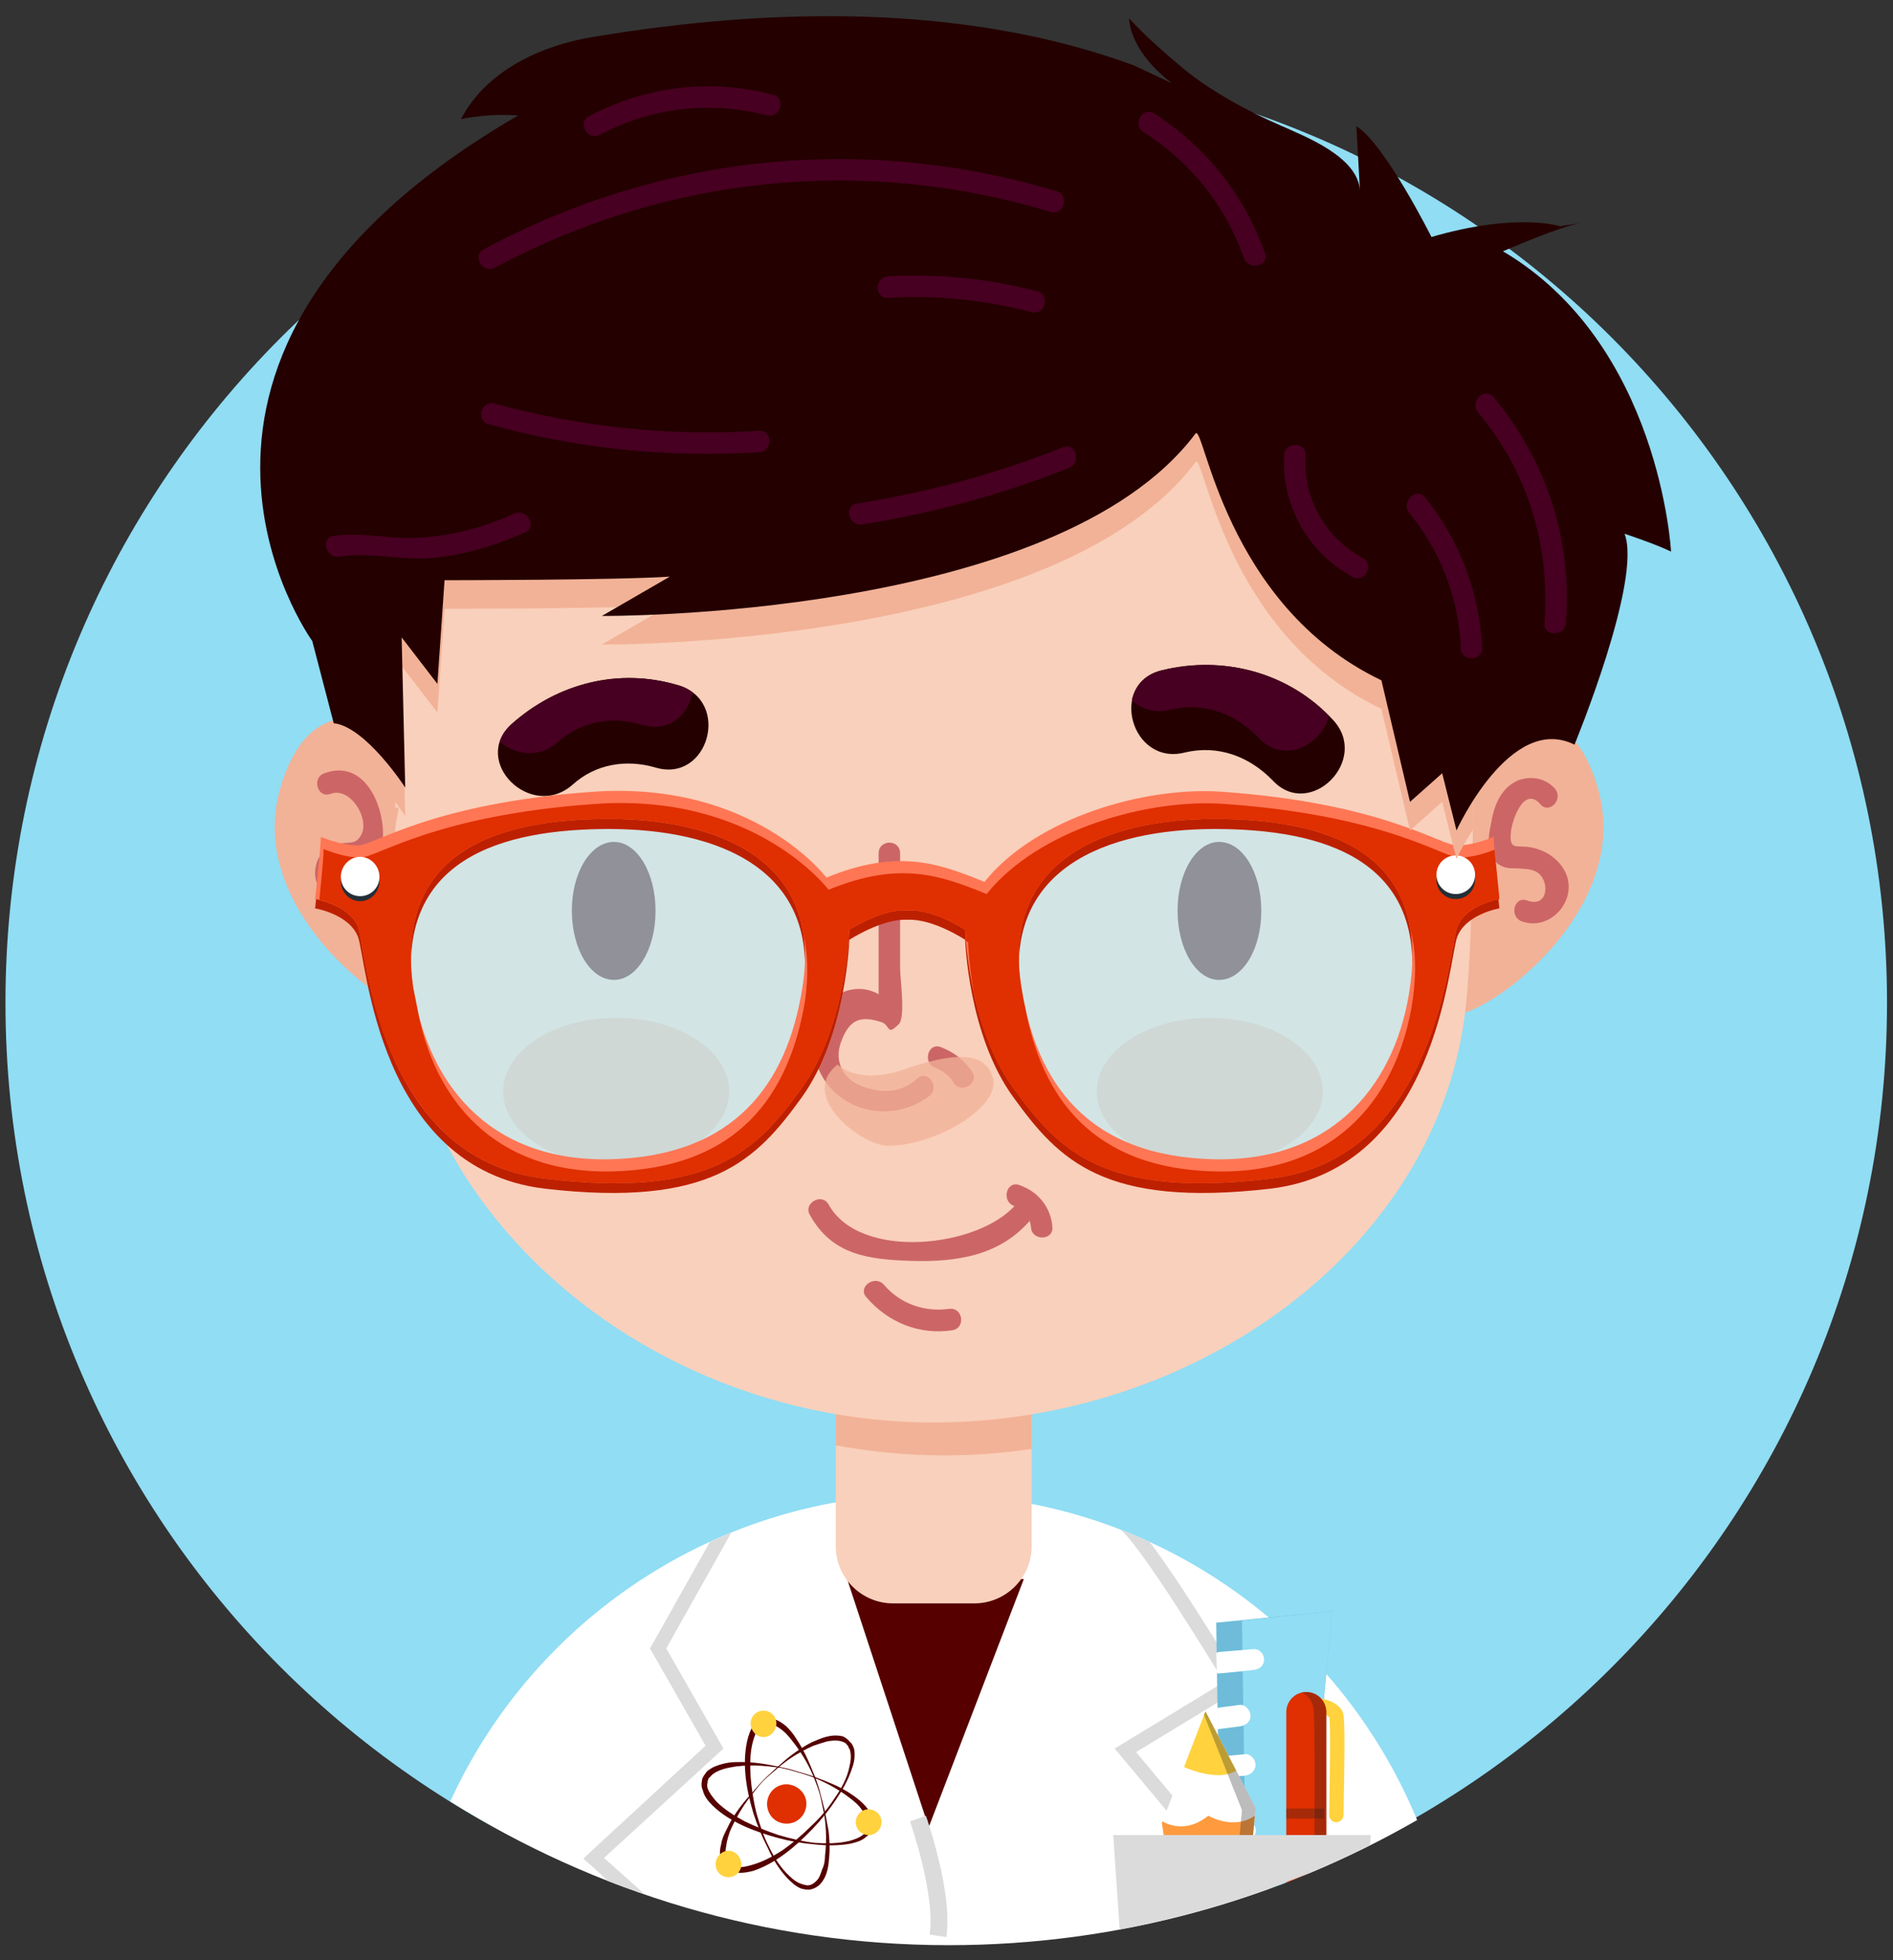 <svg width="112" height="116" viewBox="0 0 112 116" fill="none" xmlns="http://www.w3.org/2000/svg">
<rect x="0" y="0" width="112" height="116" fill="#333333" stroke="none"/>
<path d="M111.646 59.341C111.646 90.06 86.724 114.982 56.005 114.982C25.244 114.982 0.323 90.06 0.323 59.341C0.323 28.581 25.244 3.659 56.005 3.659C86.724 3.659 111.646 28.581 111.646 59.341Z" fill="#90DDF4"/>
<path d="M24.398 43.983C24.398 43.941 18.686 39.286 16.57 46.691C14.455 54.096 23.552 60.442 25.244 60.019L24.398 43.983Z" fill="#F2B297"/>
<path d="M86.724 43.983C86.724 43.941 92.436 39.286 94.551 46.691C96.667 54.096 87.57 60.442 85.877 60.019L86.724 43.983Z" fill="#F2B297"/>
<path d="M56.132 115.11C66.244 115.11 75.68 112.402 83.846 107.705C79.15 96.365 68.022 88.411 54.989 88.411C42.423 88.411 31.549 95.858 26.64 106.605C35.187 111.978 45.3 115.11 56.132 115.11Z" fill="white"/>
<path d="M49.997 93.065L54.947 108.128L60.575 93.446L49.997 93.065Z" fill="#560000"/>
<path d="M43.904 90.442C43.255 90.696 42.62 90.964 42 91.246L38.699 97.128L38.446 97.551L38.699 97.974L41.746 103.305L35.188 109.356L34.511 109.991L35.188 110.583L35.949 111.302C36.654 111.584 37.374 111.838 38.107 112.064L35.737 109.948L42.804 103.474L39.419 97.551L43.269 90.696C43.495 90.612 43.706 90.527 43.904 90.442Z" fill="#DBDBDB"/>
<path d="M73.269 112.233L73.141 112.275C73.17 112.332 73.198 112.374 73.226 112.402C73.565 112.289 73.903 112.176 74.242 112.064L73.903 111.683L67.218 103.686L72.845 100.259L73.565 99.835L73.141 99.074C70.885 95.379 69.178 92.769 68.022 91.246C67.345 90.936 66.654 90.654 65.948 90.4C66.033 90.428 66.118 90.456 66.202 90.484C67.175 90.865 72.422 99.539 72.422 99.539L65.948 103.474L73.269 112.233Z" fill="#DBDBDB"/>
<path d="M57.655 94.883H52.831C50.97 94.883 49.447 93.36 49.447 91.499V81.894C49.447 80.032 50.97 78.509 52.831 78.509H57.655C59.517 78.509 61.04 80.032 61.04 81.894V91.499C61.04 93.36 59.517 94.883 57.655 94.883Z" fill="#F9D0BB"/>
<path d="M57.655 78.509H52.831C50.97 78.509 49.447 80.032 49.447 81.894V85.533C51.52 85.913 53.678 86.125 55.836 86.125C57.584 86.125 59.319 85.998 61.04 85.744V81.894C61.04 80.032 59.517 78.509 57.655 78.509Z" fill="#F2B297"/>
<path d="M86.723 22.404H59.559C58.149 22.206 56.71 22.107 55.243 22.107C53.805 22.107 52.38 22.206 50.97 22.404H23.382V47.791H23.594C23.509 48.214 23.439 48.637 23.382 49.06C23.382 49.06 23.255 55.153 23.382 57.184C24.398 72.501 38.911 84.179 55.243 84.179C70.73 84.179 85.158 73.897 86.723 59.596C87.697 50.33 86.723 22.404 86.723 22.404Z" fill="#F9D0BB"/>
<path d="M51.985 50.499C51.985 53.771 51.985 57.057 51.985 60.358C52.38 60.245 52.775 60.146 53.17 60.062C51.52 57.184 47.923 58.665 48.093 61.839C48.347 65.35 52.239 66.874 54.947 64.885C55.624 64.42 54.989 63.319 54.313 63.785C53.41 64.631 52.282 64.786 50.928 64.25C49.87 63.827 49.362 62.812 49.743 61.712C50.251 60.273 50.928 60.104 52.155 60.485C52.705 60.696 52.451 61.331 53.17 60.611C53.593 60.231 53.255 57.904 53.255 57.311C53.255 55.026 53.255 52.756 53.255 50.499C53.255 49.653 51.985 49.653 51.985 50.499Z" fill="#CC6666"/>
<path d="M78.261 64.589C78.261 67 75.257 68.947 71.576 68.947C67.895 68.947 64.891 67 64.891 64.589C64.891 62.177 67.895 60.23 71.576 60.23C75.257 60.23 78.261 62.177 78.261 64.589Z" fill="#F2B297"/>
<path d="M43.142 64.589C43.142 67 40.138 68.947 36.457 68.947C32.776 68.947 29.771 67 29.771 64.589C29.771 62.177 32.776 60.23 36.457 60.23C40.138 60.23 43.142 62.177 43.142 64.589Z" fill="#F2B297"/>
<path d="M74.623 53.926C74.623 56.169 73.522 57.988 72.126 57.988C70.772 57.988 69.672 56.169 69.672 53.884C69.672 51.641 70.772 49.822 72.126 49.822C73.522 49.822 74.623 51.641 74.623 53.884V53.926Z" fill="#560000"/>
<path d="M38.784 53.926C38.784 56.169 37.684 57.988 36.33 57.988C34.934 57.988 33.834 56.169 33.834 53.884C33.834 51.641 34.934 49.822 36.33 49.822C37.684 49.822 38.784 51.641 38.784 53.884V53.926Z" fill="#560000"/>
<path d="M51.266 76.775C52.535 78.256 54.397 79.017 56.343 78.721C57.148 78.594 56.978 77.367 56.174 77.452C54.693 77.663 53.255 77.156 52.282 76.013C51.731 75.421 50.716 76.182 51.266 76.775Z" fill="#CC6666"/>
<path d="M55.328 63.192C55.793 63.361 56.174 63.657 56.428 64.08C56.851 64.757 57.951 64.123 57.528 63.446C57.063 62.726 56.428 62.261 55.666 61.965C54.905 61.669 54.566 62.896 55.328 63.192Z" fill="#CC6666"/>
<g style="mix-blend-mode:multiply" opacity="0.75">
<path d="M49.574 63.023C49.574 62.98 50.716 64.25 53.508 63.277C56.343 62.303 58.332 62.134 58.755 63.827C59.178 65.519 55.37 67.804 52.535 67.804C50.97 67.804 47.162 64.842 49.574 62.98V63.023Z" fill="#F2B297"/>
</g>
<path fill-rule="evenodd" clip-rule="evenodd" d="M70.095 44.532C66.921 45.336 65.567 40.428 68.741 39.667C72.422 38.778 76.272 39.794 78.853 42.586C81.096 44.956 77.499 48.552 75.299 46.183C73.903 44.744 72.041 44.067 70.095 44.532ZM30.279 42.84C32.987 40.428 36.626 39.497 40.138 40.555C43.269 41.486 41.915 46.352 38.784 45.421C37.049 44.913 35.23 45.209 33.876 46.437C31.422 48.594 27.825 45.04 30.279 42.84Z" fill="#240000"/>
<path d="M74.453 43.645C75.976 45.295 78.177 44.068 78.642 42.375C76.061 39.752 72.295 38.779 68.741 39.667C67.683 39.921 67.133 40.64 66.964 41.444C67.514 41.952 68.318 42.248 69.249 41.994C71.195 41.529 73.057 42.206 74.453 43.645Z" fill="#470021"/>
<path d="M40.984 40.978C40.773 40.809 40.477 40.64 40.138 40.555C36.626 39.497 32.987 40.428 30.279 42.84C29.898 43.178 29.687 43.517 29.56 43.898C30.491 44.659 31.887 44.913 33.03 43.898C34.384 42.671 36.203 42.374 37.938 42.882C39.588 43.39 40.73 42.29 40.984 40.978Z" fill="#470021"/>
<path d="M92.012 46.69C91.462 46.055 90.616 45.886 89.812 46.182C88.754 46.648 88.373 47.748 88.204 48.806C88.035 49.567 87.95 50.541 88.585 51.091C88.966 51.387 89.304 51.387 89.727 51.387C90.15 51.429 90.531 51.387 90.912 51.598C91.716 52.064 91.631 53.756 90.362 53.291C89.6 52.995 89.262 54.222 90.023 54.518C91.758 55.153 93.409 53.206 92.605 51.598C92.181 50.752 91.335 50.244 90.404 50.117C89.685 50.033 89.304 50.287 89.389 49.313C89.389 48.763 90.108 46.436 91.124 47.579C91.631 48.213 92.52 47.325 92.012 46.69Z" fill="#CC6666"/>
<path d="M19.532 46.987C20.717 46.521 21.859 48.425 21.394 49.356C21.055 50.076 20.548 49.779 19.955 49.949C19.448 50.076 18.982 50.414 18.77 50.964C18.093 52.91 20.294 53.841 21.605 54.603C22.282 55.026 22.917 53.926 22.24 53.503C21.944 53.334 21.648 53.207 21.352 53.037C20.674 52.657 20.04 52.487 20.294 51.641C20.59 50.837 20.971 51.26 21.648 51.049C22.452 50.795 22.663 50.16 22.663 49.356C22.663 47.495 21.479 44.913 19.194 45.76C18.432 46.014 18.77 47.241 19.532 46.987Z" fill="#CC6666"/>
<path d="M54.312 107.619C54.312 107.619 55.878 112.062 55.497 114.558" stroke="#DBDBDB" stroke-miterlimit="10"/>
<path d="M75.13 111.722C75.934 111.511 76.653 111.172 77.373 110.834L78.811 95.348L71.957 96.025L72.21 112.526C73.184 112.272 74.157 112.019 75.13 111.722Z" fill="#6EBCDA"/>
<path d="M75.13 111.722C75.934 111.511 76.653 111.172 77.372 110.834L78.811 95.348L73.48 95.898L73.734 112.103C74.213 111.99 74.679 111.863 75.13 111.722Z" fill="#90DDF4"/>
<path d="M71.999 99.029C72.027 99.029 72.069 99.029 72.126 99.029C72.803 98.973 73.494 98.902 74.199 98.818C74.538 98.775 74.791 98.564 74.791 98.183C74.791 97.887 74.495 97.548 74.157 97.591C73.48 97.647 72.789 97.703 72.084 97.76C72.055 97.788 72.013 97.802 71.957 97.802L71.999 99.029Z" fill="white"/>
<path d="M73.987 107.83C73.395 107.491 72.76 107.449 72.126 107.618L72.168 108.888C72.225 108.888 72.281 108.873 72.337 108.845C72.676 108.718 73.057 108.761 73.353 108.888C74.072 109.268 74.707 108.211 73.987 107.83Z" fill="white"/>
<path d="M73.353 102.161C73.691 102.118 73.988 101.907 73.988 101.526C73.988 101.23 73.691 100.849 73.353 100.891C72.902 100.948 72.464 101.004 72.041 101.061V102.33C72.493 102.274 72.93 102.217 73.353 102.161Z" fill="white"/>
<path d="M73.649 105.081C73.987 105.038 74.284 104.784 74.284 104.446C74.284 104.107 73.987 103.769 73.649 103.811C73.113 103.868 72.591 103.91 72.084 103.938V105.208C72.619 105.151 73.141 105.109 73.649 105.081Z" fill="white"/>
<path d="M70.053 113.118C71.322 112.78 72.591 112.441 73.818 112.103L74.284 106.983L71.322 101.271L68.741 107.872C68.741 107.872 69.122 110.495 69.545 113.118C69.714 113.118 69.883 113.118 70.053 113.118Z" fill="white"/>
<path d="M70.053 113.118C71.322 112.78 72.591 112.441 73.818 112.103L74.242 107.448C72.972 108.337 71.491 107.448 71.491 107.448C70.391 108.337 69.376 108.125 68.783 107.787L68.741 107.871C68.741 107.871 69.122 110.495 69.545 113.118C69.714 113.118 69.883 113.118 70.053 113.118Z" fill="#FF9A3E"/>
<path d="M73.141 104.783L71.322 101.271L70.052 104.571C70.856 104.91 72.253 105.333 73.141 104.783Z" fill="#FFD23E"/>
<path opacity="0.3" d="M73.015 112.314C73.297 112.258 73.565 112.187 73.819 112.103L74.284 106.983L71.322 101.271L71.237 101.483L73.48 107.11L73.015 112.314Z" fill="#1F1F1F"/>
<path d="M79.065 107.83C79.065 107.83 79.051 107.83 79.022 107.83C78.811 107.83 78.642 107.618 78.642 107.407C78.684 104.826 78.726 101.948 78.642 101.61C78.599 101.568 78.345 101.441 78.134 101.356C77.922 101.314 77.795 101.06 77.838 100.848C77.922 100.637 78.134 100.51 78.345 100.552C78.515 100.594 79.192 100.764 79.445 101.314C79.615 101.694 79.53 104.826 79.488 107.407C79.488 107.66 79.276 107.83 79.065 107.83Z" fill="#FFD23E"/>
<path d="M78.472 110.284V101.314C78.472 100.679 77.965 100.129 77.288 100.129C76.611 100.129 76.103 100.679 76.103 101.314V111.426C76.949 111.088 77.711 110.707 78.472 110.284Z" fill="#E02F00"/>
<path opacity="0.3" d="M77.711 101.102C77.796 101.652 77.796 106.222 77.753 110.665C78.007 110.552 78.247 110.425 78.473 110.284V101.314C78.473 100.679 77.965 100.129 77.288 100.129C77.175 100.129 77.076 100.143 76.992 100.171C77.246 100.256 77.584 100.467 77.711 101.102Z" fill="#1F1F1F"/>
<path opacity="0.3" d="M78.346 107.618H76.103V107.025H78.346V107.618Z" fill="#1F1F1F"/>
<g style="mix-blend-mode:overlay" opacity="0.6">
<path d="M23.679 52.74C23.679 52.74 26.387 47.366 36.118 47.959C45.85 48.509 47.797 53.586 48.643 55.279C49.489 56.971 46.95 69.665 35.526 69.538C24.102 69.369 22.579 56.971 23.679 52.74Z" fill="#B8F2FF"/>
</g>
<g style="mix-blend-mode:overlay" opacity="0.6">
<path d="M84.058 53.163C84.058 53.163 81.35 47.789 71.618 48.382C61.886 48.932 59.94 54.009 59.094 55.702C58.248 57.394 60.786 70.088 72.211 69.961C83.635 69.791 85.158 57.394 84.058 53.163Z" fill="#B8F2FF"/>
</g>
<path fill-rule="evenodd" clip-rule="evenodd" d="M88.712 53.754C88.712 53.754 86.723 54.093 86.216 55.447C85.708 56.801 85.031 69.156 75.172 70.341C65.313 71.483 62.648 68.648 59.982 64.967C57.274 61.286 57.105 55.616 57.105 55.616C57.105 55.616 55.201 54.347 53.678 54.431C52.197 54.347 50.25 55.616 50.25 55.616C50.25 55.616 50.081 61.286 47.416 64.967C44.75 68.648 42.084 71.483 32.225 70.341C22.325 69.156 21.69 56.801 21.182 55.447C20.674 54.093 18.643 53.754 18.643 53.754C18.643 53.754 18.982 50.75 18.982 50.116C18.982 50.116 20.166 50.581 21.182 50.581C22.155 50.581 25.498 48.085 35.06 47.408C44.581 46.773 48.896 52.485 48.896 52.485C53.128 50.75 55.539 51.681 58.247 52.781C61.294 48.973 67.767 47.111 72.337 47.408C81.857 48.085 85.2 50.581 86.216 50.581C87.231 50.581 88.374 50.116 88.374 50.116C88.374 50.75 88.712 53.754 88.712 53.754ZM36.033 49.058C29.729 49.058 23.298 50.793 24.44 58.959C25.244 64.459 28.756 69.325 36.033 69.156C43.565 69.029 46.569 64.586 47.458 59.128C48.77 51.343 42.338 49.058 36.033 49.058ZM71.872 49.058C65.567 49.058 59.136 51.343 60.448 59.128C61.336 64.586 64.298 69.029 71.872 69.156C79.107 69.325 82.661 64.459 83.423 58.959C84.608 50.793 78.176 49.058 71.872 49.058Z" fill="#BD2000"/>
<path fill-rule="evenodd" clip-rule="evenodd" d="M88.712 53.203C88.712 53.203 86.723 53.542 86.216 54.854C85.708 56.208 85.031 68.563 75.172 69.747C65.313 70.932 62.648 68.097 59.982 64.416C57.274 60.735 57.105 55.023 57.105 55.023C57.105 55.023 55.201 53.754 53.678 53.88C52.197 53.754 50.25 55.023 50.25 55.023C50.25 55.023 50.081 60.735 47.416 64.416C44.75 68.097 42.084 70.932 32.225 69.747C22.325 68.563 21.69 56.208 21.182 54.854C20.674 53.542 18.643 53.203 18.643 53.203C18.643 53.203 18.982 50.199 18.982 49.522C18.982 49.522 20.166 50.03 21.182 50.03C22.155 50.03 25.498 47.534 35.06 46.857C44.581 46.18 48.896 51.934 48.896 51.934C53.128 50.199 55.539 51.088 58.247 52.188C61.294 48.38 67.767 46.518 72.337 46.857C81.857 47.534 85.2 50.03 86.216 50.03C87.231 50.03 88.374 49.522 88.374 49.522C88.374 50.199 88.712 53.203 88.712 53.203ZM36.033 48.465C29.729 48.465 23.298 50.199 24.44 58.408C25.244 63.908 28.756 68.732 36.033 68.605C43.565 68.436 46.569 64.035 47.458 58.535C48.77 50.792 42.338 48.465 36.033 48.465ZM71.872 48.465C65.567 48.465 59.136 50.792 60.448 58.535C61.336 64.035 64.298 68.436 71.872 68.605C79.107 68.732 82.661 63.908 83.423 58.408C84.608 50.199 78.176 48.465 71.872 48.465Z" fill="#FF7654"/>
<path fill-rule="evenodd" clip-rule="evenodd" d="M59.982 64.416C58.713 62.681 57.993 60.523 57.613 58.704C57.316 57.011 57.274 55.742 57.274 55.742C57.274 55.742 57.232 55.728 57.147 55.7C57.147 55.277 57.105 55.023 57.105 55.023C57.105 55.023 55.201 53.753 53.678 53.88C52.197 53.753 50.25 55.023 50.25 55.023C50.25 55.023 50.081 60.735 47.416 64.416C44.75 68.097 42.084 70.932 32.225 69.747C24.821 68.859 22.578 61.666 21.732 57.604C21.563 56.8 21.478 56.165 21.394 55.827C21.309 55.361 21.224 55.023 21.182 54.853C20.759 53.796 19.405 53.373 18.897 53.246C18.982 52.315 19.151 50.707 19.151 50.242C19.151 50.242 20.294 50.749 21.309 50.749C22.325 50.749 25.667 48.253 35.187 47.576C44.708 46.899 49.023 52.653 49.023 52.653C53.255 50.919 55.666 51.807 58.374 52.907C61.421 49.099 67.894 47.237 72.464 47.576C82.027 48.253 85.369 50.749 86.343 50.749C87.189 50.749 88.12 50.411 88.416 50.284C88.543 51.384 88.712 53.203 88.712 53.203C88.712 53.203 86.723 53.542 86.216 54.853C85.708 56.208 85.031 68.563 75.172 69.747C65.314 70.932 62.648 68.097 59.982 64.416ZM47.542 55.319C46.781 50.115 41.365 48.464 36.034 48.464C29.729 48.464 23.298 50.199 24.44 58.408C24.525 58.831 24.609 59.254 24.694 59.677C25.625 64.966 29.179 69.451 36.16 69.324C43.734 69.155 46.696 64.754 47.627 59.254C47.839 57.731 47.796 56.419 47.542 55.319ZM60.448 58.535C60.504 58.901 60.575 59.268 60.659 59.635C61.632 64.924 64.636 69.197 71.999 69.324C79.276 69.451 82.788 64.628 83.592 59.127C83.804 57.519 83.761 56.208 83.465 55.065C82.619 49.691 77.203 48.464 71.872 48.464C65.567 48.464 59.136 50.792 60.448 58.535Z" fill="#E02F00"/>
<path d="M22.451 52.145C22.451 52.78 21.943 53.33 21.309 53.33C20.674 53.33 20.166 52.78 20.166 52.145C20.166 51.511 20.674 51.003 21.309 51.003C21.943 51.003 22.451 51.511 22.451 52.145Z" fill="#222F38"/>
<path d="M22.451 51.891C22.451 52.526 21.943 53.033 21.309 53.033C20.674 53.033 20.166 52.526 20.166 51.891C20.166 51.256 20.674 50.706 21.309 50.706C21.943 50.706 22.451 51.256 22.451 51.891Z" fill="white"/>
<path d="M87.273 52.061C87.273 52.696 86.766 53.203 86.131 53.203C85.496 53.203 84.989 52.696 84.989 52.061C84.989 51.426 85.496 50.919 86.131 50.919C86.766 50.919 87.273 51.426 87.273 52.061Z" fill="#222F38"/>
<path d="M87.273 51.764C87.273 52.399 86.766 52.907 86.131 52.907C85.496 52.907 84.989 52.399 84.989 51.764C84.989 51.13 85.496 50.622 86.131 50.622C86.766 50.622 87.273 51.13 87.273 51.764Z" fill="white"/>
<path d="M47.923 71.907C49.235 74.276 51.393 74.53 53.889 74.615C56.597 74.699 59.178 74.318 60.998 72.16C61.548 71.568 60.617 70.637 60.109 71.272C57.909 73.853 50.843 74.615 49.023 71.272C48.6 70.553 47.5 71.23 47.923 71.907Z" fill="#CC6666"/>
<path d="M59.983 71.36C60.533 71.529 60.956 72.037 60.998 72.629C61.04 73.433 62.31 73.433 62.267 72.629C62.183 71.444 61.421 70.513 60.321 70.133C59.559 69.837 59.221 71.064 59.983 71.36Z" fill="#CC6666"/>
<path d="M81.096 108.593H65.864L66.245 114.178C71.449 113.205 76.442 111.512 81.054 109.185C81.082 108.988 81.096 108.79 81.096 108.593Z" fill="#DBDBDB"/>
<path d="M47.669 106.436C47.839 107.07 47.458 107.705 46.865 107.874C46.231 108.043 45.596 107.705 45.427 107.07C45.258 106.478 45.596 105.801 46.231 105.632C46.823 105.462 47.5 105.843 47.669 106.436Z" fill="#E02F00"/>
<path fill-rule="evenodd" clip-rule="evenodd" d="M48.558 106.223C48.558 106.223 48.643 106.562 48.812 107.197C48.854 107.493 48.939 107.874 49.023 108.339C49.066 108.762 49.108 109.27 49.066 109.82C49.023 110.37 48.981 111.047 48.473 111.555C48.304 111.682 48.177 111.766 47.966 111.809C47.839 111.851 47.585 111.809 47.416 111.766C47.077 111.639 46.823 111.386 46.569 111.132C46.104 110.624 45.723 110.032 45.427 109.355C45.088 108.706 44.806 108.029 44.581 107.324C44.158 105.927 43.904 104.446 44.2 103.05C44.285 102.669 44.411 102.331 44.623 102.035C44.75 101.908 44.919 101.781 45.088 101.696C45.215 101.654 45.258 101.696 45.385 101.654C45.469 101.654 45.554 101.654 45.681 101.696C46.019 101.781 46.273 101.95 46.527 102.162C46.739 102.373 46.95 102.627 47.077 102.839C47.712 103.769 48.008 104.658 48.262 105.25C48.473 105.843 48.558 106.223 48.558 106.223ZM48.516 106.223C48.516 106.223 48.431 105.885 48.177 105.25C47.966 104.7 47.542 103.854 46.865 103.008C46.696 102.796 46.527 102.585 46.316 102.415C46.104 102.246 45.85 102.077 45.596 101.992C45.511 101.992 45.469 101.992 45.427 101.992C45.342 101.992 45.215 101.992 45.215 102.035C45.088 102.077 44.962 102.162 44.877 102.288C44.708 102.5 44.623 102.796 44.538 103.092C44.369 103.727 44.369 104.446 44.411 105.166C44.468 105.871 44.581 106.576 44.75 107.281C44.962 108.001 45.173 108.678 45.511 109.312C45.808 109.947 46.231 110.582 46.696 111.005C46.95 111.259 47.204 111.428 47.5 111.512C47.585 111.541 47.655 111.555 47.712 111.555C47.754 111.597 47.839 111.555 47.923 111.555C48.05 111.513 48.177 111.428 48.262 111.343C48.473 111.174 48.558 110.878 48.643 110.624C48.77 110.37 48.812 110.074 48.812 109.82C48.939 108.762 48.854 107.831 48.727 107.197C48.6 106.562 48.516 106.223 48.516 106.223Z" fill="#560000"/>
<path fill-rule="evenodd" clip-rule="evenodd" d="M47.162 104.827C47.162 104.827 47.5 104.912 48.135 105.123C48.431 105.25 48.812 105.377 49.193 105.546C49.616 105.716 50.081 105.969 50.504 106.266C50.97 106.604 51.477 107.027 51.647 107.704C51.689 107.916 51.689 108.085 51.604 108.254C51.562 108.381 51.435 108.593 51.266 108.677C51.012 108.931 50.673 109.016 50.335 109.101C49.616 109.228 48.896 109.227 48.177 109.143C47.472 109.086 46.753 108.96 46.019 108.762C44.623 108.381 43.184 107.831 42.169 106.858C41.915 106.604 41.661 106.308 41.577 105.927C41.492 105.758 41.492 105.546 41.534 105.377C41.534 105.25 41.577 105.208 41.619 105.123C41.661 105.039 41.746 104.954 41.788 104.869C42.042 104.615 42.38 104.489 42.677 104.404C42.973 104.319 43.269 104.277 43.523 104.277C44.665 104.235 45.554 104.446 46.188 104.573C46.823 104.7 47.162 104.827 47.162 104.827ZM47.162 104.869C47.162 104.869 46.781 104.742 46.188 104.615C45.554 104.531 44.623 104.404 43.565 104.531C43.311 104.573 43.015 104.615 42.761 104.7C42.507 104.785 42.211 104.912 42.042 105.123C42 105.166 41.957 105.208 41.915 105.25C41.915 105.335 41.83 105.419 41.873 105.462C41.83 105.589 41.83 105.716 41.873 105.843C41.957 106.096 42.169 106.35 42.38 106.604C42.846 107.07 43.438 107.45 44.073 107.789C44.722 108.099 45.385 108.367 46.062 108.593C46.781 108.804 47.5 108.974 48.219 109.058C48.896 109.101 49.616 109.101 50.293 108.931C50.589 108.847 50.927 108.72 51.139 108.508C51.195 108.452 51.238 108.409 51.266 108.381C51.308 108.339 51.35 108.254 51.35 108.17C51.393 108.043 51.393 107.916 51.393 107.789C51.308 107.493 51.139 107.281 50.97 107.07C50.8 106.816 50.589 106.646 50.377 106.477C49.531 105.8 48.685 105.419 48.093 105.166C47.5 104.954 47.162 104.869 47.162 104.869Z" fill="#560000"/>
<path fill-rule="evenodd" clip-rule="evenodd" d="M45.173 105.335C45.173 105.335 45.427 105.081 45.892 104.658C46.146 104.447 46.4 104.193 46.781 103.897C47.119 103.643 47.542 103.347 48.05 103.093C48.558 102.881 49.15 102.585 49.87 102.754C50.039 102.839 50.166 102.923 50.293 103.093C50.42 103.177 50.504 103.389 50.547 103.558C50.589 103.939 50.547 104.277 50.42 104.616C50.208 105.293 49.87 105.885 49.447 106.52C49.052 107.112 48.6 107.677 48.093 108.212C47.077 109.27 45.935 110.243 44.581 110.709C44.242 110.794 43.861 110.878 43.48 110.794C43.311 110.794 43.1 110.709 42.973 110.582C42.846 110.497 42.846 110.455 42.803 110.37C42.761 110.286 42.719 110.201 42.676 110.117C42.55 109.736 42.592 109.397 42.676 109.101C42.719 108.805 42.846 108.551 42.973 108.297C43.438 107.282 44.073 106.562 44.496 106.097C44.919 105.589 45.173 105.335 45.173 105.335ZM45.173 105.378C45.173 105.378 44.919 105.631 44.538 106.139C44.115 106.647 43.607 107.409 43.184 108.382C43.1 108.636 43.015 108.889 42.973 109.186C42.93 109.44 42.888 109.736 42.973 109.99C43.015 110.074 43.015 110.117 43.057 110.159C43.1 110.201 43.184 110.328 43.184 110.328C43.269 110.413 43.396 110.455 43.565 110.455C43.819 110.54 44.157 110.455 44.454 110.37C45.088 110.201 45.723 109.863 46.315 109.482C46.908 109.059 47.458 108.593 47.965 108.086C48.516 107.578 48.981 107.028 49.362 106.435C49.785 105.843 50.123 105.208 50.25 104.574C50.335 104.235 50.377 103.897 50.293 103.6C50.293 103.544 50.264 103.488 50.208 103.431C50.208 103.347 50.166 103.304 50.081 103.22C50.039 103.135 49.912 103.093 49.785 103.05C49.489 102.966 49.193 103.008 48.939 103.05C48.642 103.135 48.389 103.22 48.135 103.304C47.162 103.727 46.4 104.277 45.935 104.701C45.427 105.124 45.173 105.378 45.173 105.378Z" fill="#560000"/>
<path d="M45.935 101.992C45.935 102.415 45.596 102.796 45.173 102.796C44.75 102.796 44.412 102.415 44.412 101.992C44.412 101.569 44.75 101.23 45.173 101.23C45.596 101.23 45.935 101.569 45.935 101.992Z" fill="#FFD23E"/>
<path d="M43.862 110.327C43.862 110.75 43.523 111.089 43.1 111.089C42.677 111.089 42.338 110.75 42.338 110.327C42.338 109.904 42.677 109.523 43.1 109.523C43.523 109.523 43.862 109.904 43.862 110.327Z" fill="#FFD23E"/>
<path d="M52.155 107.831C52.155 108.254 51.816 108.593 51.393 108.593C50.97 108.593 50.632 108.254 50.632 107.831C50.632 107.408 50.97 107.069 51.393 107.069C51.816 107.069 52.155 107.408 52.155 107.831Z" fill="#FFD23E"/>
<path d="M59.559 22.402C58.149 22.205 56.71 22.106 55.243 22.106C53.805 22.106 52.38 22.205 50.97 22.402H23.382V47.451C23.763 47.959 23.975 48.297 23.975 48.297L23.763 39.412L25.879 42.162L26.302 36.027C26.302 36.027 36.457 36.027 39.63 35.815L35.611 38.142C35.611 38.142 62.479 38.354 70.73 27.353C71.237 26.676 72.422 37.508 81.731 41.95L83.423 49.143L85.327 47.451L86.173 50.836C86.173 50.836 86.512 50.074 87.147 49.101C87.231 37.423 86.723 22.402 86.723 22.402H59.559Z" fill="#F2B297"/>
<path d="M98.867 32.642C98.867 32.642 98.233 20.372 88.924 14.871C88.924 14.871 92.309 13.39 93.578 13.179C93.113 13.264 92.309 13.39 92.309 13.39C92.309 13.39 89.77 12.544 84.693 14.025C84.693 14.025 81.942 8.525 80.25 7.467L80.462 11.275C80.335 9.286 77.288 8.102 75.765 7.425C73.734 6.536 71.534 5.351 69.841 3.913C68.783 3.024 67.726 2.093 66.795 1.078C66.922 2.559 67.98 3.87 69.334 4.928L67.091 3.87C57.063 0.189 45.554 0.443 35.145 2.178C31.972 2.686 28.756 4.209 27.275 7.044C28.375 6.832 29.518 6.748 30.66 6.832C6.204 21.007 18.474 37.931 18.474 37.931L19.744 42.797C21.648 43.009 23.975 46.605 23.975 46.605L23.764 37.72L25.879 40.47L26.302 34.335C26.302 34.335 36.457 34.335 39.63 34.123L35.611 36.451C35.611 36.451 62.479 36.662 70.73 25.661C71.237 24.984 72.422 35.816 81.731 40.259L83.423 47.452L85.327 45.759L86.174 49.144C86.174 49.144 89.347 42.163 93.155 44.067C93.155 44.067 97.175 34.335 96.117 31.585C96.117 31.585 98.021 32.219 98.867 32.642Z" fill="#240000"/>
<path d="M75.977 26.932C75.807 29.893 77.373 32.686 79.996 34.125C80.716 34.548 81.35 33.448 80.631 33.025C78.388 31.797 77.077 29.47 77.246 26.932C77.288 26.128 76.019 26.128 75.977 26.932Z" fill="#470021"/>
<path d="M83.381 30.358C85.243 32.642 86.3 35.393 86.427 38.354C86.427 39.158 87.697 39.158 87.697 38.354C87.528 35.054 86.385 32.008 84.312 29.427C83.762 28.792 82.873 29.723 83.381 30.358Z" fill="#470021"/>
<path d="M87.443 24.392C90.405 27.946 91.716 32.262 91.378 36.874C91.293 37.678 92.563 37.678 92.647 36.874C93.028 31.923 91.505 27.311 88.374 23.503C87.824 22.868 86.935 23.757 87.443 24.392Z" fill="#470021"/>
<path d="M67.641 7.805C70.433 9.582 72.507 12.163 73.607 15.294C73.903 16.056 75.13 15.717 74.834 14.956C73.607 11.529 71.364 8.694 68.275 6.705C67.598 6.282 66.964 7.382 67.641 7.805Z" fill="#470021"/>
<path d="M51.012 31.035C55.243 30.358 59.305 29.258 63.24 27.692C64.002 27.396 63.663 26.169 62.902 26.465C58.967 28.031 54.905 29.131 50.674 29.808C49.87 29.977 50.251 31.162 51.012 31.035Z" fill="#470021"/>
<path d="M20.082 32.939C21.986 32.643 23.975 33.235 25.921 32.981C27.74 32.77 29.433 32.22 31.083 31.5C31.802 31.162 31.168 30.062 30.406 30.4C28.46 31.289 26.429 31.797 24.271 31.839C22.747 31.839 21.267 31.5 19.743 31.712C18.939 31.839 19.278 33.066 20.082 32.939Z" fill="#470021"/>
<path d="M35.484 7.974C38.573 6.366 42 5.943 45.385 6.832C46.189 7.001 46.527 5.774 45.723 5.605C42 4.632 38.234 5.097 34.849 6.874C34.13 7.255 34.764 8.355 35.484 7.974Z" fill="#470021"/>
<path d="M29.264 15.846C39.461 10.387 51.097 9.203 62.183 12.545C62.944 12.757 63.283 11.53 62.521 11.318C51.097 7.891 39.123 9.118 28.629 14.745C27.91 15.126 28.545 16.226 29.264 15.846Z" fill="#470021"/>
<path d="M52.535 17.622C55.413 17.452 58.247 17.749 61.04 18.468C61.844 18.68 62.14 17.452 61.379 17.241C58.459 16.479 55.539 16.183 52.535 16.352C51.731 16.395 51.731 17.664 52.535 17.622Z" fill="#470021"/>
<path d="M28.925 25.111C34.172 26.549 39.461 27.099 44.919 26.761C45.723 26.719 45.723 25.449 44.919 25.492C39.588 25.83 34.383 25.28 29.264 23.884C28.46 23.672 28.121 24.899 28.925 25.111Z" fill="#470021"/>
</svg>
